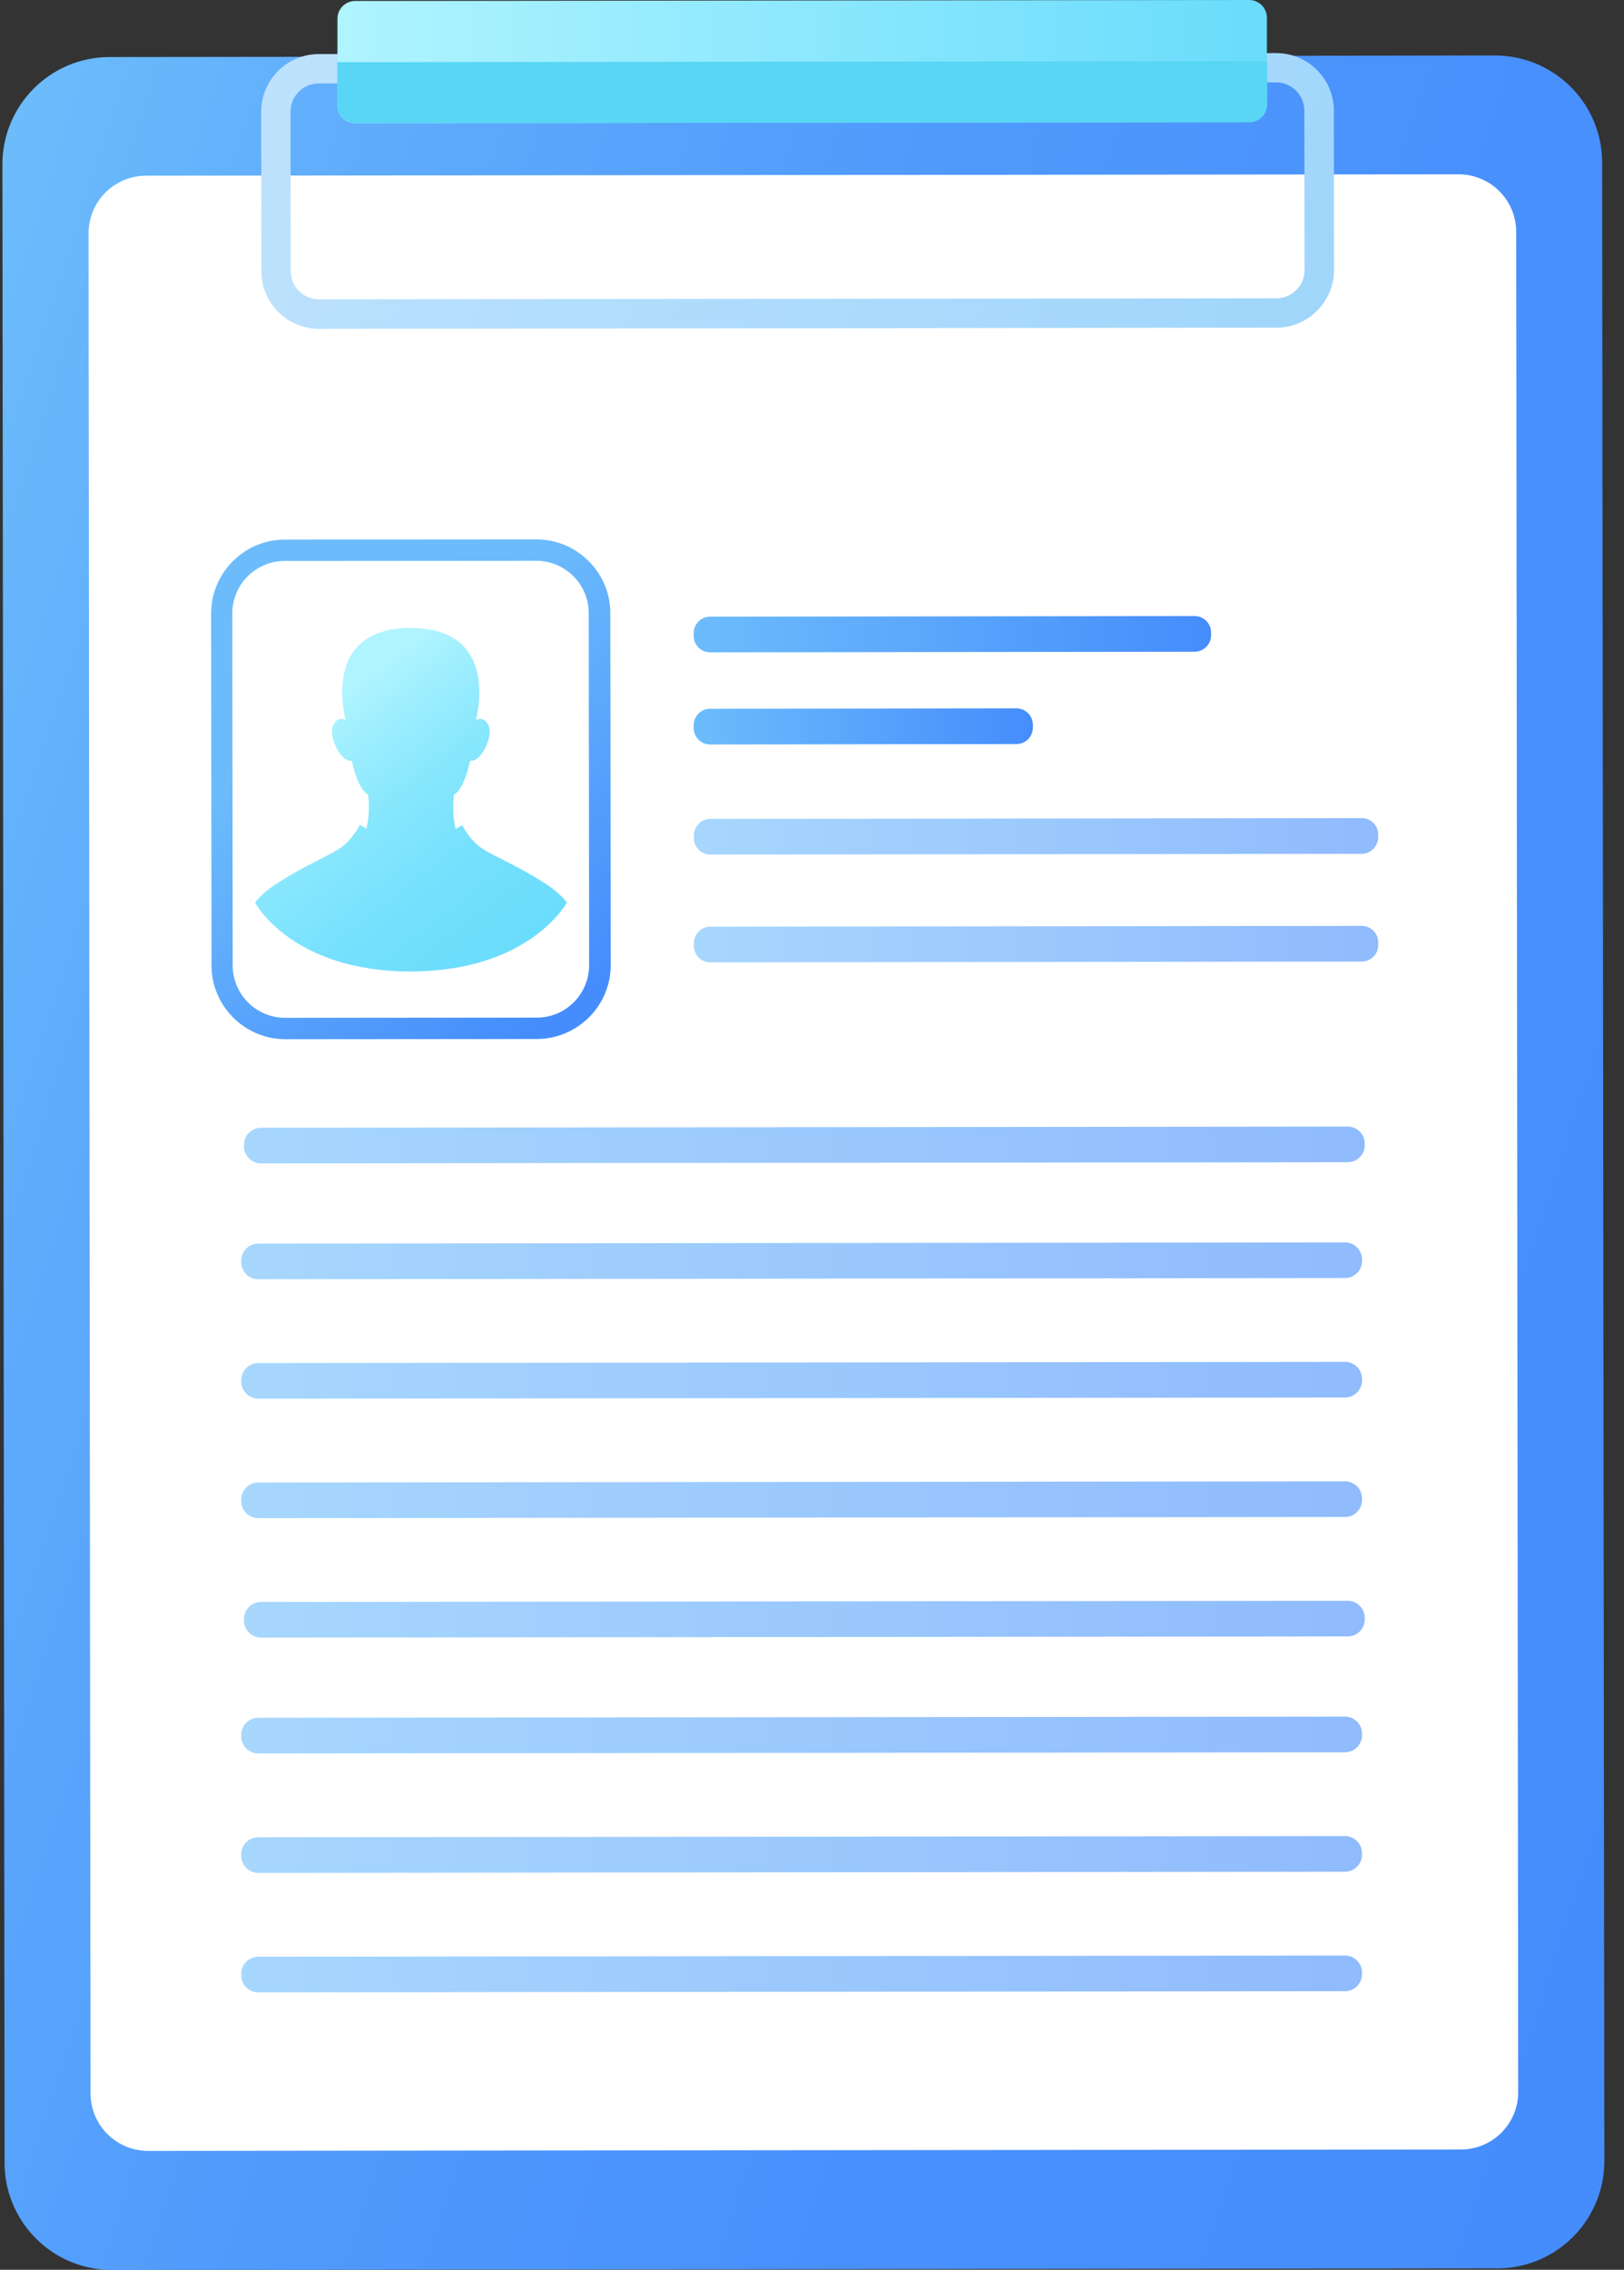 <svg width="68" height="95" viewBox="0 0 68 95" fill="none" xmlns="http://www.w3.org/2000/svg">
<rect x="0" y="0" width="68" height="95" fill="#333333" stroke="none"/>
<g id="Frame" clip-path="url(#clip0_104_277)">
<g id="Group">
<path id="Vector" d="M67.177 90.448C67.177 92.927 65.17 94.942 62.691 94.942L4.686 95.008C2.713 95.008 1.038 93.74 0.433 91.974C0.275 91.518 0.192 91.037 0.192 90.531L0.101 6.882C0.101 4.403 2.108 2.388 4.587 2.388L57.849 2.33L62.592 2.322C65.071 2.322 67.085 4.328 67.085 6.807L67.177 90.448Z" fill="url(#paint0_linear_104_277)"/>
<g id="Group_2">
<path id="Vector_2" d="M61.166 89.967L6.203 90.025C4.869 90.025 3.791 88.947 3.791 87.613L3.708 9.767C3.708 8.432 4.786 7.354 6.121 7.354L61.074 7.296C62.409 7.296 63.487 8.374 63.487 9.709L63.57 87.555C63.578 88.881 62.5 89.967 61.166 89.967Z" fill="white"/>
</g>
<path id="Vector_3" d="M53.446 13.714L13.359 13.763C12.032 13.763 10.946 12.685 10.946 11.359L10.938 4.676C10.938 3.35 12.016 2.264 13.342 2.264L53.438 2.222C54.765 2.222 55.851 3.3 55.851 4.626L55.859 11.309C55.851 12.636 54.773 13.714 53.446 13.714ZM13.342 3.491C12.695 3.491 12.165 4.021 12.165 4.668L12.173 11.351C12.173 11.997 12.704 12.528 13.35 12.528L53.446 12.486C54.093 12.486 54.624 11.956 54.624 11.309L54.615 4.626C54.615 3.98 54.085 3.449 53.438 3.449L13.342 3.491Z" fill="url(#paint1_linear_104_277)"/>
<path id="Vector_4" d="M52.311 5.116L14.876 5.157C14.461 5.157 14.13 4.825 14.13 4.411V0.788C14.13 0.373 14.461 0.041 14.876 0.041L52.302 0C52.717 0 53.048 0.332 53.048 0.746V4.369C53.057 4.784 52.725 5.116 52.311 5.116Z" fill="url(#paint2_linear_104_277)"/>
<path id="Vector_5" d="M14.909 5.157L52.277 5.116C52.709 5.116 53.057 4.767 53.057 4.336V2.562L14.121 2.603V4.378C14.121 4.809 14.478 5.157 14.909 5.157Z" fill="#58D6F4"/>
</g>
<path id="Vector_6" d="M22.487 43.487L11.949 43.495C10.249 43.495 8.857 42.111 8.857 40.411L8.84 25.678C8.84 23.978 10.225 22.585 11.924 22.585L22.462 22.577C24.162 22.577 25.555 23.961 25.555 25.661L25.572 40.395C25.572 42.094 24.187 43.479 22.487 43.487ZM11.916 23.48C10.706 23.48 9.727 24.467 9.727 25.678L9.744 40.411C9.744 41.622 10.73 42.6 11.941 42.6L22.479 42.592C23.689 42.592 24.668 41.605 24.668 40.395L24.651 25.661C24.651 24.451 23.665 23.472 22.454 23.472L11.916 23.48Z" fill="url(#paint3_linear_104_277)"/>
<path id="Vector_7" d="M17.206 40.66C22.189 40.651 23.739 37.775 23.739 37.775C23.515 37.493 23.233 37.244 22.852 36.995C21.542 36.141 20.489 35.776 20.05 35.411C19.602 35.055 19.353 34.533 19.353 34.533L19.08 34.699C19.08 34.699 18.914 34.126 19.005 33.256C19.005 33.256 19.395 33.156 19.685 31.838C20.149 31.929 20.696 30.752 20.439 30.321C20.274 30.039 20.075 30.064 19.934 30.13C20.075 29.541 20.713 26.283 17.198 26.283C13.682 26.283 14.32 29.541 14.47 30.13C14.329 30.064 14.13 30.039 13.964 30.321C13.707 30.752 14.262 31.929 14.727 31.838C15.017 33.156 15.415 33.248 15.415 33.248C15.514 34.11 15.34 34.69 15.34 34.69L15.067 34.524C15.067 34.524 14.818 35.038 14.37 35.403C13.922 35.768 12.878 36.141 11.568 36.995C11.187 37.244 10.896 37.493 10.681 37.775C10.672 37.791 12.231 40.668 17.206 40.66Z" fill="url(#paint4_linear_104_277)"/>
<path id="Vector_8" d="M50.022 27.278L29.734 27.303C29.352 27.303 29.046 26.996 29.046 26.615V26.499C29.046 26.117 29.352 25.81 29.734 25.81L50.022 25.785C50.404 25.785 50.71 26.092 50.71 26.474V26.59C50.71 26.971 50.395 27.278 50.022 27.278Z" fill="url(#paint5_linear_104_277)"/>
<path id="Vector_9" d="M42.56 31.142L29.734 31.158C29.352 31.158 29.046 30.851 29.046 30.47V30.354C29.046 29.973 29.352 29.666 29.734 29.666L42.56 29.649C42.942 29.649 43.248 29.956 43.248 30.337V30.453C43.248 30.835 42.942 31.142 42.56 31.142Z" fill="url(#paint6_linear_104_277)"/>
<path id="Vector_10" opacity="0.6" d="M57.02 35.735L29.742 35.768C29.361 35.768 29.054 35.461 29.054 35.08V34.964C29.054 34.582 29.361 34.276 29.742 34.276L57.02 34.242C57.401 34.242 57.708 34.549 57.708 34.931V35.047C57.7 35.428 57.393 35.735 57.02 35.735Z" fill="url(#paint7_linear_104_277)"/>
<path id="Vector_11" opacity="0.6" d="M56.431 48.644L10.929 48.694C10.54 48.694 10.216 48.379 10.216 47.981V47.915C10.216 47.525 10.531 47.202 10.929 47.202L56.431 47.152C56.821 47.152 57.144 47.467 57.144 47.865V47.931C57.144 48.329 56.821 48.644 56.431 48.644Z" fill="url(#paint8_linear_104_277)"/>
<path id="Vector_12" opacity="0.6" d="M56.316 53.492L10.814 53.542C10.425 53.542 10.101 53.227 10.101 52.829V52.763C10.101 52.373 10.416 52.05 10.814 52.05L56.316 52C56.706 52 57.029 52.315 57.029 52.713V52.779C57.029 53.177 56.706 53.492 56.316 53.492Z" fill="url(#paint9_linear_104_277)"/>
<path id="Vector_13" opacity="0.6" d="M56.316 58.492L10.814 58.542C10.425 58.542 10.101 58.227 10.101 57.829V57.763C10.101 57.373 10.416 57.05 10.814 57.05L56.316 57C56.706 57 57.029 57.315 57.029 57.713V57.779C57.029 58.177 56.706 58.492 56.316 58.492Z" fill="url(#paint10_linear_104_277)"/>
<path id="Vector_14" opacity="0.6" d="M56.316 63.492L10.814 63.542C10.425 63.542 10.101 63.227 10.101 62.829V62.763C10.101 62.373 10.416 62.05 10.814 62.05L56.316 62C56.706 62 57.029 62.315 57.029 62.713V62.779C57.029 63.177 56.706 63.492 56.316 63.492Z" fill="url(#paint11_linear_104_277)"/>
<path id="Vector_15" opacity="0.6" d="M56.431 68.492L10.929 68.542C10.54 68.542 10.216 68.227 10.216 67.829V67.763C10.216 67.373 10.531 67.05 10.929 67.05L56.431 67C56.821 67 57.144 67.315 57.144 67.713V67.779C57.144 68.177 56.821 68.492 56.431 68.492Z" fill="url(#paint12_linear_104_277)"/>
<path id="Vector_16" opacity="0.6" d="M56.316 73.341L10.814 73.39C10.425 73.39 10.101 73.075 10.101 72.677V72.611C10.101 72.221 10.416 71.898 10.814 71.898L56.316 71.848C56.706 71.848 57.029 72.163 57.029 72.561V72.628C57.029 73.025 56.706 73.341 56.316 73.341Z" fill="url(#paint13_linear_104_277)"/>
<path id="Vector_17" opacity="0.6" d="M56.316 78.341L10.814 78.39C10.425 78.39 10.101 78.075 10.101 77.677V77.611C10.101 77.221 10.416 76.898 10.814 76.898L56.316 76.848C56.706 76.848 57.029 77.163 57.029 77.561V77.628C57.029 78.025 56.706 78.341 56.316 78.341Z" fill="url(#paint14_linear_104_277)"/>
<path id="Vector_18" opacity="0.6" d="M56.316 83.341L10.814 83.39C10.425 83.39 10.101 83.075 10.101 82.677V82.611C10.101 82.221 10.416 81.898 10.814 81.898L56.316 81.848C56.706 81.848 57.029 82.163 57.029 82.561V82.628C57.029 83.025 56.706 83.341 56.316 83.341Z" fill="url(#paint15_linear_104_277)"/>
<path id="Vector_19" opacity="0.6" d="M57.02 40.245L29.742 40.278C29.361 40.278 29.054 39.972 29.054 39.59V39.474C29.054 39.093 29.361 38.786 29.742 38.786L57.02 38.753C57.401 38.753 57.708 39.06 57.708 39.441V39.557C57.708 39.938 57.401 40.245 57.02 40.245Z" fill="url(#paint16_linear_104_277)"/>
</g>
<defs>
<linearGradient id="paint0_linear_104_277" x1="-9.187" y1="34.748" x2="76.465" y2="62.578" gradientUnits="userSpaceOnUse">
<stop stop-color="#6CBCFC"/>
<stop offset="0.171" stop-color="#5EABFC"/>
<stop offset="0.408" stop-color="#509AFC"/>
<stop offset="0.67" stop-color="#4890FC"/>
<stop offset="1" stop-color="#458DFC"/>
</linearGradient>
<linearGradient id="paint1_linear_104_277" x1="-5.124" y1="-21.375" x2="55.853" y2="7.99" gradientUnits="userSpaceOnUse">
<stop stop-color="#CFE9FF"/>
<stop offset="1" stop-color="#A1D6FB"/>
</linearGradient>
<linearGradient id="paint2_linear_104_277" x1="14.12" y1="2.58" x2="53.056" y2="2.58" gradientUnits="userSpaceOnUse">
<stop stop-color="#B0F4FF"/>
<stop offset="1" stop-color="#69DCFC"/>
</linearGradient>
<linearGradient id="paint3_linear_104_277" x1="14.236" y1="29.207" x2="24.017" y2="41.833" gradientUnits="userSpaceOnUse">
<stop stop-color="#6CBCFC"/>
<stop offset="1" stop-color="#458DFC"/>
</linearGradient>
<linearGradient id="paint4_linear_104_277" x1="13.175" y1="30.029" x2="22.956" y2="42.655" gradientUnits="userSpaceOnUse">
<stop stop-color="#B0F4FF"/>
<stop offset="0.099" stop-color="#A1EFFE"/>
<stop offset="0.299" stop-color="#88E7FD"/>
<stop offset="0.509" stop-color="#77E1FD"/>
<stop offset="0.734" stop-color="#6CDDFC"/>
<stop offset="1" stop-color="#69DCFC"/>
</linearGradient>
<linearGradient id="paint5_linear_104_277" x1="29.047" y1="26.551" x2="50.706" y2="26.564" gradientUnits="userSpaceOnUse">
<stop stop-color="#6CBCFC"/>
<stop offset="1" stop-color="#458DFC"/>
</linearGradient>
<linearGradient id="paint6_linear_104_277" x1="29.051" y1="30.404" x2="43.248" y2="30.404" gradientUnits="userSpaceOnUse">
<stop stop-color="#6CBCFC"/>
<stop offset="1" stop-color="#458DFC"/>
</linearGradient>
<linearGradient id="paint7_linear_104_277" x1="29.055" y1="35.01" x2="57.703" y2="35.01" gradientUnits="userSpaceOnUse">
<stop stop-color="#6CBCFC"/>
<stop offset="1" stop-color="#458DFC"/>
</linearGradient>
<linearGradient id="paint8_linear_104_277" x1="10.216" y1="47.927" x2="57.142" y2="47.927" gradientUnits="userSpaceOnUse">
<stop stop-color="#6CBCFC"/>
<stop offset="1" stop-color="#458DFC"/>
</linearGradient>
<linearGradient id="paint9_linear_104_277" x1="10.101" y1="52.775" x2="57.027" y2="52.775" gradientUnits="userSpaceOnUse">
<stop stop-color="#6CBCFC"/>
<stop offset="1" stop-color="#458DFC"/>
</linearGradient>
<linearGradient id="paint10_linear_104_277" x1="10.101" y1="57.775" x2="57.027" y2="57.775" gradientUnits="userSpaceOnUse">
<stop stop-color="#6CBCFC"/>
<stop offset="1" stop-color="#458DFC"/>
</linearGradient>
<linearGradient id="paint11_linear_104_277" x1="10.101" y1="62.775" x2="57.027" y2="62.775" gradientUnits="userSpaceOnUse">
<stop stop-color="#6CBCFC"/>
<stop offset="1" stop-color="#458DFC"/>
</linearGradient>
<linearGradient id="paint12_linear_104_277" x1="10.216" y1="67.775" x2="57.142" y2="67.775" gradientUnits="userSpaceOnUse">
<stop stop-color="#6CBCFC"/>
<stop offset="1" stop-color="#458DFC"/>
</linearGradient>
<linearGradient id="paint13_linear_104_277" x1="10.101" y1="72.624" x2="57.027" y2="72.624" gradientUnits="userSpaceOnUse">
<stop stop-color="#6CBCFC"/>
<stop offset="1" stop-color="#458DFC"/>
</linearGradient>
<linearGradient id="paint14_linear_104_277" x1="10.101" y1="77.624" x2="57.027" y2="77.624" gradientUnits="userSpaceOnUse">
<stop stop-color="#6CBCFC"/>
<stop offset="1" stop-color="#458DFC"/>
</linearGradient>
<linearGradient id="paint15_linear_104_277" x1="10.101" y1="82.624" x2="57.027" y2="82.624" gradientUnits="userSpaceOnUse">
<stop stop-color="#6CBCFC"/>
<stop offset="1" stop-color="#458DFC"/>
</linearGradient>
<linearGradient id="paint16_linear_104_277" x1="29.06" y1="39.519" x2="57.708" y2="39.519" gradientUnits="userSpaceOnUse">
<stop stop-color="#6CBCFC"/>
<stop offset="1" stop-color="#458DFC"/>
</linearGradient>
<clipPath id="clip0_104_277">
<rect width="67.075" height="95" fill="white" transform="translate(0.101)"/>
</clipPath>
</defs>
</svg>

